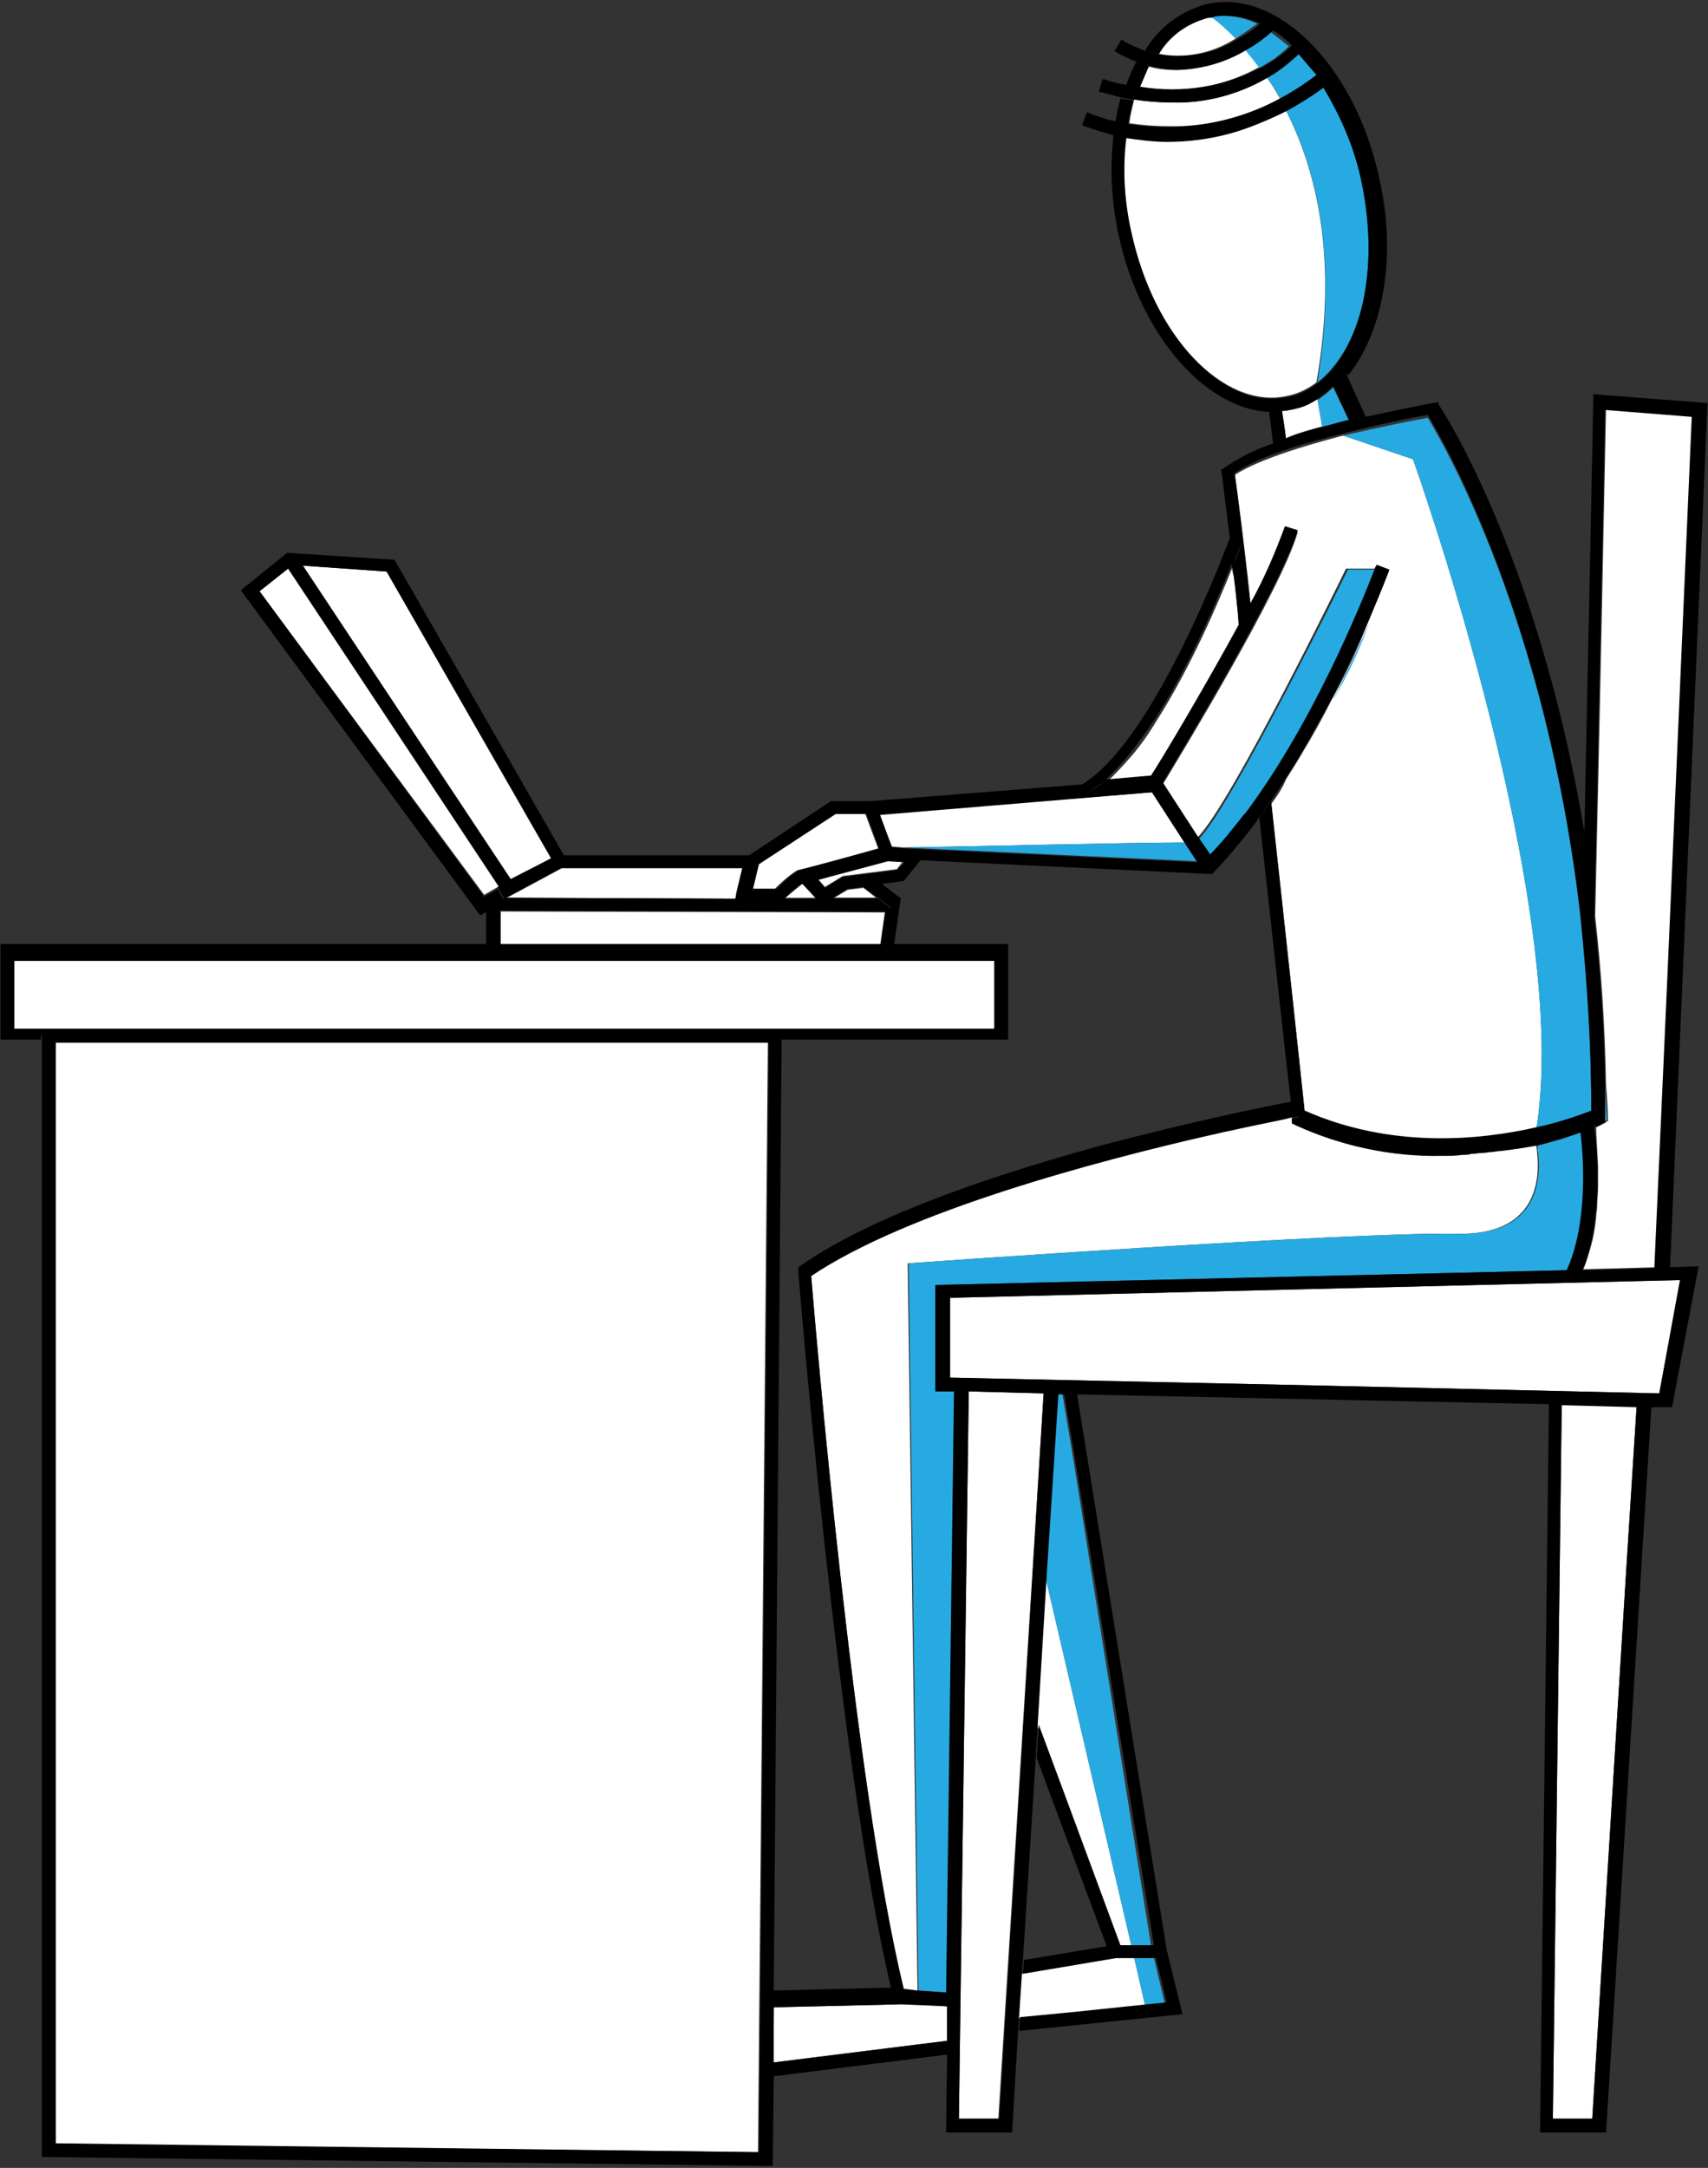 <?xml version="1.0" encoding="UTF-8" standalone="no"?>
<!-- Generator: Adobe Illustrator 27.8.1, SVG Export Plug-In . SVG Version: 6.00 Build 0)  -->

<svg
   version="1.1"
   id="Layer_1"
   x="0px"
   y="0px"
   viewBox="0 0 173.4 220"
   xml:space="preserve"
   sodipodi:docname="Register.svg"
   width="173.4"
   height="220"
   inkscape:version="1.1.2 (0a00cf5339, 2022-02-04)"
   xmlns:inkscape="http://www.inkscape.org/namespaces/inkscape"
   xmlns:sodipodi="http://sodipodi.sourceforge.net/DTD/sodipodi-0.dtd"
   xmlns="http://www.w3.org/2000/svg"
   xmlns:svg="http://www.w3.org/2000/svg"><rect x="0" y="0" width="173.4" height="220" fill="#333333" stroke="none"/><defs
   id="defs1515" /><sodipodi:namedview
   id="namedview1513"
   pagecolor="#ffffff"
   bordercolor="#666666"
   borderopacity="1.0"
   inkscape:pageshadow="2"
   inkscape:pageopacity="0.0"
   inkscape:pagecheckerboard="0"
   showgrid="false"
   inkscape:zoom="1.742"
   inkscape:cx="250"
   inkscape:cy="66.590126"
   inkscape:window-width="1916"
   inkscape:window-height="1029"
   inkscape:window-x="1920"
   inkscape:window-y="49"
   inkscape:window-maximized="1"
   inkscape:current-layer="Layer_1" />
<style
   type="text/css"
   id="style1296">
	.st0{fill:none;}
	.st1{fill:#FFFFFF;}
	.st2{fill:#27AAE1;}
</style>
<g
   id="g1510"
   transform="translate(-163.35,-139.998)">
	<polygon
   class="st0"
   points="276.5,338.7 276.5,338.5 "
   id="polygon1298" />
	<path
   class="st0"
   d="m 291.6,141.8 c 0.1,0 0.1,0 0,0 0.1,0 0.1,0 0,0 z"
   id="path1300" />
	<polygon
   class="st0"
   points="251.2,222.6 251.7,222.6 251.7,222.3 251.7,222.6 251.2,222.6 "
   id="polygon1302" />
	<path
   class="st0"
   d="m 299.7,184.2 v 0 c 3.9,-1 7.4,-1.6 8.6,-1.9 0,0 0,0 0,0 -1.2,0.3 -4.7,0.9 -8.6,1.9 -4.2,1.1 -8.7,2.5 -11,4 0.2,1.4 0.8,6.6 1.6,13.2 -0.4,0.7 -0.8,1.4 -1.2,2.2 -3.6,6.6 -7.9,13.8 -8.9,15.3 l -4.6,0.4 c 0.7,-0.6 1.4,-1.4 2.1,-2.2 -0.7,0.8 -1.4,1.6 -2.1,2.2 -0.6,0.6 -1.3,1.1 -2.1,1.5 l -0.7,-1.2 c 0,0 0,0 0,0 l 0.7,1.2 c 0.7,-0.4 1.4,-0.9 2.1,-1.5 l 4.6,-0.4 c 0.9,-1.5 5.3,-8.8 8.9,-15.3 0.4,-0.7 0.8,-1.5 1.2,-2.2 0,0 0,0 0,0 -0.7,-6.6 -1.4,-11.8 -1.6,-13.2 2.3,-1.5 6.9,-2.9 11,-4 z"
   id="path1304" />
	<polygon
   class="st0"
   points="291.9,141.6 292.3,142.2 "
   id="polygon1306" />
	<path
   class="st0"
   d="m 290.7,221.7 c 7,-9.9 11.8,-22.1 12.4,-23.9 v 0 c -0.7,1.8 -5.4,14 -12.4,23.9 z"
   id="path1308" />
	<path
   class="st0"
   d="m 285.1,225.1 -3.5,-5.4 c 1.7,-2.8 12,-19.9 13.7,-25.6 l -1.3,-0.4 c 0,0 0,0 0,0 l 1.3,0.4 c -1.6,5.7 -11.9,22.8 -13.7,25.6 l -0.2,-0.4 -0.5,0.4 0.5,-0.4 0.2,0.4 3.5,5.4 0.9,1.3 z"
   id="path1310" />
	<path
   class="st0"
   d="m 302.4,203.2 c 1.3,-3.1 2.1,-5.1 2.1,-5.2 v 0 c 0,0.1 -0.8,2.1 -2.1,5.2 -0.8,1.8 -1.8,4 -3,6.4 1.2,-2.4 2.2,-4.6 3,-6.4 -1,2.7 -2.3,5.3 -3.7,7.9 0,0 0,0 0,0 -0.9,1.8 -1.9,3.6 -3,5.4 1,-1.8 2,-3.6 3,-5.4 1.4,-2.6 2.7,-5.2 3.7,-7.9 z"
   id="path1312" />
	<path
   class="st0"
   d="m 252.8,236.1 h 12.9 v 9.7 h -23 l -0.8,96.5 h -0.7 v 0 h 0.7 l 11.9,-0.3 h 0.9 v 0 h -0.9 c -5.4,-22.3 -9.4,-72.2 -9.4,-72.7 v -0.4 l 0.3,-0.2 c 6,-4.2 16.3,-8.3 30.6,-12.2 9.1,-2.5 17,-4 19.1,-4.4 0,0 0,0 0,0 -0.4,-4.1 -1.8,-16.2 -3.2,-28.8 0.4,-0.6 0.8,-1.1 1.2,-1.7 0,0 0,0 0,0 -0.4,0.6 -0.8,1.1 -1.2,1.7 -1.4,1.9 -2.9,3.7 -4.5,5.4 l -0.2,0.2 -29.6,-1.4 0.2,-0.3 v 0 l -0.2,0.3 -1.7,2.1 -2.2,0.3 1.8,1.4 -0.8,1.1 -1.4,-1.1 -1.5,-1.1 -0.3,-0.3 v 0 l 0.3,0.3 v 0 l 1.5,1.1 h -4.5 v 0 h 4.5 l 1.4,1.1 0.8,-1.1 h 0.2 l -0.7,4.9 -1.5,-0.1 0.5,-3.5 -39.1,-0.1 v 0 l 39.1,0.1 z"
   id="path1314" />
	<polygon
   class="st0"
   points="219.3,227.1 215.2,229.3 194.1,197.4 194.1,197.4 215.2,229.3 215.2,229.3 219.3,227.1 219.9,226.8 219.3,227.1 "
   id="polygon1316" />
	<path
   class="st0"
   d="m 294.3,181.6 c 0.3,-0.1 0.6,-0.2 0.9,-0.2 -0.3,0 -0.6,0.1 -0.9,0.2 z"
   id="path1318" />
	<polygon
   class="st0"
   points="241.2,350.8 241.1,350.2 "
   id="polygon1320" />
	<path
   class="st0"
   d="m 297.5,183.4 c 0,0 0.1,0 0.1,0 l -0.5,-2.9 c 0.6,-0.4 1.1,-0.8 1.6,-1.3 v 0 0 c -0.5,0.5 -1,0.9 -1.6,1.3 l 0.5,2.9 c 0,0 -0.1,0 -0.1,0 z"
   id="path1322" />
	<path
   class="st0"
   d="m 293.9,184.5 c 0,0 0,0 0,0 0.1,0 0.2,-0.1 0.3,-0.1 -0.1,0 -0.2,0 -0.3,0.1 z"
   id="path1324" />
	<polygon
   class="st0"
   points="252.7,222.6 280.3,220.4 "
   id="polygon1326" />
	<polygon
   class="st0"
   points="239.8,230.2 240.3,227.8 248.1,222.6 240.3,227.8 239.8,230.2 "
   id="polygon1328" />
	<path
   class="st0"
   d="m 255.2,227.4 -0.7,0.9 -5.5,0.7 -1.8,1.1 -0.7,-0.8 c 1.8,-0.5 4.9,-1.3 7.1,-1.9 v 0 h 0.1 v 0 h -0.1 c -2.2,0.6 -5.3,1.4 -7.1,1.9 l -0.7,-0.8 -1,0.9 v 0 l 1,-0.9 0.7,0.8 0.7,0.8 1.8,-1.1 5.5,-0.7 z"
   id="path1330" />
	<polygon
   class="st0"
   points="284.9,227.4 285.7,228.5 286.8,227.8 286.8,227.8 285.7,228.5 284.9,227.4 255.1,226 253.9,225.9 255.1,226 "
   id="polygon1332" />
	<path
   class="st0"
   d="m 283.6,225.5 c -0.1,0 -0.3,0 -0.4,0 0.2,0 0.3,0 0.4,0 z"
   id="path1334" />
	<path
   class="st0"
   d="m 288.5,197.4 c 0.5,-1.4 0.9,-2.2 0.9,-2.4 v 0 c 0,0.2 -0.4,1.1 -0.9,2.4 z"
   id="path1336" />
	<path
   class="st0"
   d="m 286.2,141.6 c 0,0 0,0 0,0 -0.1,0 -0.3,0 -0.4,0.1 -0.3,0.1 -0.5,0.1 -0.8,0.2 0.3,-0.1 0.5,-0.2 0.8,-0.2 0.1,0 0.3,0 0.4,-0.1 z"
   id="path1338" />
	<path
   class="st0"
   d="m 294.8,143.9 v 0 c -0.2,0.2 -0.4,0.4 -0.6,0.6 0,0 0,0 0,0 0.2,-0.1 0.4,-0.4 0.6,-0.6 z"
   id="path1340" />
	<path
   class="st0"
   d="m 289.7,145 c 0,0 0,0 0,0 0.5,0.6 1,1.2 1.5,1.9 0,0 0,0 0,0 0.6,-0.3 1.1,-0.7 1.6,-1 -0.5,0.4 -1,0.7 -1.6,1 -0.5,-0.8 -1,-1.4 -1.5,-1.9 z"
   id="path1342" />
	<path
   class="st0"
   d="m 292.2,143.2 v 0 c 0.1,-0.1 0.1,-0.1 0,0 0.3,-0.2 0.4,-0.3 0.5,-0.4 v 0 c -0.1,0 -0.3,0.2 -0.5,0.4 v 0 c -0.8,0.6 -1.6,1.2 -2.5,1.8 0,0 0,0 0,0 0.9,-0.6 1.7,-1.2 2.5,-1.8 z"
   id="path1344" />
	<path
   class="st0"
   d="m 291,142.4 c -1.1,-0.5 -2.3,-0.8 -3.5,-0.8 1.1,0 2.4,0.2 3.5,0.8 z"
   id="path1346" />
	<polygon
   class="st0"
   points="280.5,338.7 280.4,338.2 281.4,338 280.4,338.2 280.5,338.7 280.5,338.7 281.6,343.3 279.6,343.5 281.6,343.3 "
   id="polygon1348" />
	<polygon
   class="st0"
   points="271.2,281.4 272.4,288.6 271.2,281.4 271.1,280.9 271.2,281.4 "
   id="polygon1350" />
	<polygon
   class="st0"
   points="271.5,322.8 276.9,337.4 "
   id="polygon1352" />
	<path
   class="st0"
   d="m 289.7,223 c 0,0 0,0 0,0 0,0 0,0 0,0 z"
   id="path1354" />
	<polygon
   class="st0"
   points="246.3,231.2 243.1,231.2 "
   id="polygon1356" />
	<polygon
   class="st0"
   points="323.8,233.2 325.2,233.2 "
   id="polygon1358" />
	<path
   class="st0"
   d="m 288.6,198.8 c 0.2,1.5 0.4,3.1 0.5,4.9 -0.1,-1.7 -0.3,-3.4 -0.5,-4.9 z"
   id="path1360" />
	<path
   class="st0"
   d="m 298.1,148.5 v 0 c 0,0 -0.1,0.1 -0.3,0.3 0,0 0,0 0,0 0.2,-0.2 0.3,-0.3 0.3,-0.3 z"
   id="path1362" />
	<path
   class="st0"
   d="m 319.7,251.4 c -0.1,1.1 -0.2,2.3 -0.4,3.3 v 0 c -5.7,1.3 -14.7,2.2 -23.5,-1.7 0,0 0,0 0,0 8.8,3.9 17.8,3 23.5,1.7 0,0 0,0 0,0 v 0 c 0.2,-1.1 0.3,-2.2 0.4,-3.3 z"
   id="path1364" />
	<polygon
   class="st0"
   points="214,229.9 213.9,230 214,229.9 214.2,229.8 214,229.9 "
   id="polygon1366" />
	<polygon
   class="st0"
   points="238.3,230.6 238.8,228.1 "
   id="polygon1368" />
	<polygon
   class="st0"
   points="212.5,230.8 189.7,200 189.7,200 212.5,230.8 213.9,230 214.5,231.2 215.1,230.9 215.2,230.9 214.5,231.2 213.9,230 "
   id="polygon1370" />
	<path
   class="st0"
   d="m 293.9,151.2 c -0.9,0.5 -1.9,0.9 -2.9,1.3 1.1,-0.3 2,-0.8 2.9,-1.3 0,0 0,0 0,0 z"
   id="path1372" />
	<rect
   x="326.3"
   y="253.8"
   class="st0"
   width="0.2"
   height="0"
   id="rect1374" />
	<path
   class="st0"
   d="m 326.3,250.2 c 0,0 0,0 0,0 -0.1,-6.1 -0.5,-11.8 -1.1,-17.1 0,0 0,0 0,0 0.6,5.3 1,11 1.1,17.1 0,1.1 0,2.2 0,3.3 v 0 0 c 0,-1.1 0,-2.2 0,-3.3 z"
   id="path1376" />
	<polygon
   class="st0"
   points="241.9,343.7 254.7,343.4 254.7,343.3 254.7,343.4 "
   id="polygon1378" />
	<path
   class="st0"
   d="m 325.5,262.4 c 0.1,-0.7 0.1,-1.4 0.1,-2.1 0,0.7 -0.1,1.4 -0.1,2.1 z"
   id="path1380" />
	<polygon
   class="st0"
   points="241.8,349.3 241,349.4 241.8,349.3 "
   id="polygon1382" />
	<path
   class="st0"
   d="m 325.6,258.4 c 0,0.6 0,1.2 0,1.9 0,-0.6 0,-1.3 0,-1.9 z"
   id="path1384" />
	<polygon
   class="st0"
   points="335.1,182.2 332.6,239.6 335.1,182.2 326.3,181.5 "
   id="polygon1386" />
	<polygon
   class="st0"
   points="240.4,358.4 241.3,245.8 241.3,245.1 241.3,245.8 240.3,358.4 "
   id="polygon1388" />
	<path
   class="st0"
   d="m 311.8,257.1 c 0.3,0 0.6,0 0.9,-0.1 -0.3,0.1 -0.6,0.1 -0.9,0.1 z"
   id="path1390" />
	<path
   class="st0"
   d="m 294.6,253.9 v 0 -0.4 -0.1 c 0.4,-0.1 0.7,-0.1 0.7,-0.1 L 295,252 v 0 l 0.2,1.4 -0.7,0.1 v 0.1 z"
   id="path1392" />
	<path
   class="st0"
   d="m 288.1,254.8 c 3.1,-0.7 5.4,-1.1 6.5,-1.4 -1.2,0.3 -3.5,0.7 -6.5,1.4 z"
   id="path1394" />
	<path
   class="st0"
   d="m 325.2,253.8 c 0,0.1 0,0.3 0.1,0.6 0,0 0,0 0,0 -0.1,-0.4 -0.1,-0.6 -0.1,-0.6 l -0.7,0.1 z"
   id="path1396" />
	<path
   class="st0"
   d="m 321.4,255.6 c 0.1,0 0.3,-0.1 0.4,-0.1 -0.1,0 -0.3,0.1 -0.4,0.1 z"
   id="path1398" />
	<path
   class="st0"
   d="m 316.5,256.6 c 0.3,0 0.5,-0.1 0.8,-0.1 -0.2,0.1 -0.5,0.1 -0.8,0.1 z"
   id="path1400" />
	<path
   class="st0"
   d="m 286.2,255.2 c 0.6,-0.1 1.2,-0.3 1.8,-0.4 -0.6,0.1 -1.2,0.3 -1.8,0.4 z"
   id="path1402" />
	<polygon
   class="st0"
   points="322.5,268.8 258.5,270.3 "
   id="polygon1404" />
	<polygon
   class="st0"
   points="329.5,282.7 328.4,300.1 "
   id="polygon1406" />
	<path
   class="st0"
   d="m 319.5,257 c 0,-0.3 -0.1,-0.6 -0.1,-0.9 0.1,0 0.1,0 0.2,-0.1 -0.1,0 -0.3,0.1 -0.4,0.1 0.1,0 0.2,0 0.2,0 0,0.2 0,0.5 0.1,0.9 z"
   id="path1408" />
	<polygon
   class="st0"
   points="260.3,280.8 260.3,280.8 261.7,280.8 261.7,281.2 260.7,355 264.7,355 264.7,355 260.7,355 261.7,281.2 261.7,280.8 "
   id="polygon1410" />
	<rect
   x="264.3"
   y="237.5"
   class="st0"
   width="0"
   height="6.9"
   id="rect1412" />
	<polygon
   class="st0"
   points="320.5,281.8 321.9,281.8 321.9,282.5 321,355 325,355 325,355 321,355 321.9,282.5 321.9,281.8 320.5,281.8 "
   id="polygon1414" />
	<path
   class="st0"
   d="m 314,257 c 0.3,0 0.6,-0.1 1,-0.1 -0.4,0 -0.7,0 -1,0.1 z"
   id="path1416" />
	<path
   class="st0"
   d="m 323.5,269.9 v 0 c 0.2,-0.4 0.3,-0.7 0.5,-1.1 v 0 c -0.1,0.4 -0.3,0.7 -0.5,1.1 z"
   id="path1418" />
	<polygon
   class="st0"
   points="259.5,342.2 256.5,342 255.5,268.3 256.5,342 259.5,342.2 "
   id="polygon1420" />
	<path
   class="st0"
   d="m 324.7,266.7 c 0.3,-1.1 0.5,-2.2 0.6,-3.2 -0.1,1 -0.3,2.1 -0.6,3.2 z"
   id="path1422" />
	<polygon
   class="st0"
   points="334,269.9 331.8,281.4 297.1,280.6 331.8,281.4 334,269.9 "
   id="polygon1424" />
	<path
   class="st1"
   d="m 293.9,151.2 c -0.9,0.5 -1.9,0.9 -2.9,1.3 -2.9,1.1 -6,1.7 -9.2,1.8 -1.4,0 -2.8,-0.1 -4.2,-0.4 -0.3,3.2 -0.1,6.4 0.5,9.5 2.3,10.6 9.4,18.1 15.8,16.8 1.1,-0.2 2.2,-0.7 3.1,-1.4 0,0 0,0 0,0 0,0 0,0 0,0 2.2,-12.6 0,-21.5 -3.1,-27.6 z"
   id="path1426" />
	<polygon
   class="st1"
   points="169,245.8 169,357.6 240.3,358.4 241.3,245.8 "
   id="polygon1428" />
	<path
   class="st1"
   d="m 292.4,221.6 c 1.6,14.5 3.2,28.8 3.4,31.4 8.8,3.9 17.8,3 23.5,1.7 v 0 c 0.2,-1.1 0.3,-2.2 0.4,-3.3 1.9,-23.4 -12.9,-64.8 -12.9,-64.8 l -7.1,-2.4 c 0,0 0,0 0,0 v 0 c -4.2,1.1 -8.7,2.5 -11,4 0.2,1.4 0.8,6.6 1.6,13.2 1.4,-2.5 2.6,-5.1 3.5,-7.8 v 0 c 0,0 0,0 0,0 l 1.3,0.4 c -1.6,5.7 -12,22.8 -13.7,25.6 l 3.5,5.4 c 3.4,-3.3 15.1,-27.3 15.1,-27.3 h 2.9 c 0,0 0,0 0,0 v 0 c 0,0 0,0 0,0 0.1,-0.1 0.1,-0.2 0.1,-0.2 l 1.3,0.5 c 0,0 0,0 0,0 v 0 c 0,0.1 -0.8,2.1 -2.1,5.2 -1,2.7 -2.3,5.4 -3.7,7.9 -0.9,1.8 -1.9,3.6 -3,5.4 -0.5,0.9 -1.1,1.8 -1.6,2.6 -0.3,0.8 -0.9,1.7 -1.5,2.5 v 0 c 0,0 0,0 0,0 0,0 0,0 0,0 z"
   id="path1430" />
	<path
   class="st1"
   d="m 256.5,342 -1,-73.8 v 0 0 c 0,0 44.9,-3.2 55.7,-3 8.2,0.2 8.5,-5.5 8.2,-8.2 0,-0.3 -0.1,-0.6 -0.1,-0.9 -0.1,0 -0.2,0 -0.2,0 -0.6,0.1 -1.2,0.2 -1.8,0.3 -0.3,0 -0.5,0.1 -0.8,0.1 -0.5,0.1 -1.1,0.2 -1.6,0.2 -0.3,0 -0.6,0.1 -1,0.1 -0.4,0 -0.8,0.1 -1.2,0.1 -0.3,0 -0.6,0 -0.9,0.1 -0.7,0 -1.4,0.1 -2.1,0.1 -5.1,0 -10.1,-1 -14.8,-3.1 l -0.4,-0.2 v 0 0 -0.4 -0.1 c -1.1,0.2 -3.4,0.7 -6.5,1.4 0,0 0,0 0,0 -0.6,0.1 -1.2,0.3 -1.8,0.4 -11.4,2.6 -30.7,7.7 -40.5,14.3 0.4,4.8 4.3,51.4 9.4,72.4 z"
   id="path1432" />
	<path
   class="st1"
   d="m 293.3,150 c -0.4,-0.7 -0.8,-1.4 -1.3,-2.1 -3,1.7 -6.3,2.6 -9.7,2.5 -1.3,0 -2.6,-0.1 -3.8,-0.3 -0.2,0.8 -0.4,1.6 -0.5,2.4 1.3,0.2 2.6,0.3 4,0.3 3.8,0.1 7.8,-0.9 11.3,-2.8 z"
   id="path1434" />
	<polygon
   class="st1"
   points="214.2,236.1 252.8,236.1 253.3,232.6 214.2,232.5 214.2,236.1 "
   id="polygon1436" />
	<polygon
   class="st1"
   points="261.7,281.2 261.7,281.2 261.7,281.2 260.7,355 264.7,355 269.3,281.4 "
   id="polygon1438" />
	<path
   class="st1"
   d="m 253.9,225.9 1.2,0.1 v 0 0 c 6.4,-0.1 23.2,-0.5 28.1,-0.5 0.2,0 0.3,0 0.4,0 v 0 l -3.3,-5.1 -27.7,2.2 z"
   id="path1440" />
	<polygon
   class="st1"
   points="259.5,347.1 259.5,343.6 259.5,343.6 254.7,343.3 254.7,343.3 254.7,343.4 241.9,343.7 241.8,349.3 "
   id="polygon1442" />
	<path
   class="st1"
   d="m 297.5,183.4 c 0,0 0.1,0 0.1,0 l -0.5,-2.9 c 0,0 0,0 0,0 -0.6,0.4 -1.2,0.7 -1.9,0.9 -0.3,0.1 -0.6,0.2 -0.9,0.2 -0.3,0.1 -0.5,0.1 -0.8,0.1 0.1,0.6 0.2,1.7 0.4,2.8 0.1,0 0.2,-0.1 0.3,-0.1 1.1,-0.4 2.2,-0.7 3.3,-1 z"
   id="path1444" />
	<path
   class="st1"
   d="m 288.8,143.9 v 0 c -0.8,-0.8 -1.6,-1.6 -2.5,-2.3 -0.1,0 -0.3,0 -0.4,0.1 -0.3,0.1 -0.5,0.1 -0.8,0.2 -1.8,0.6 -3.4,1.9 -4.4,3.5 0,0 0,0 0,0 0,0 0,0 0,0 2.7,0.6 5.6,0.1 8.1,-1.5 z"
   id="path1446" />
	<path
   class="st1"
   d="m 291.2,146.8 c -0.5,-0.7 -1,-1.3 -1.5,-1.9 0,0 0,0 0,0 v 0 c 0,0 0,0 0,0 -2.1,1.4 -4.5,2.1 -7,2.2 -1,0 -2,-0.1 -2.9,-0.4 -0.4,0.7 -0.7,1.4 -0.9,2.1 0,0 0,0 0,0 4.2,0.8 8.5,0.1 12.3,-2 z"
   id="path1448" />
	<path
   class="st1"
   d="m 325.6,258.4 c 0,0.6 0,1.2 0,1.9 0,0.7 -0.1,1.4 -0.1,2.1 0,0.4 -0.1,0.7 -0.1,1.1 -0.1,1.1 -0.3,2.2 -0.6,3.2 -0.2,0.7 -0.4,1.4 -0.7,2.1 v 0 c 0,0 0,0 0,0 l 7.3,-0.2 1.3,-29 2.5,-57.4 -8.8,-0.7 c -0.1,5 -0.7,34.8 -1.1,51.5 0,0 0,0 0,0 0.6,5.3 1,11 1.1,17.1 0,0 0,0 0,0 0,0 0,0 0,0 v 0 c 0.2,2.3 0.2,3.7 0.2,3.7 v 0 0 h -0.2 v 0.1 l -0.4,0.2 c 0,0 -0.2,0.1 -0.6,0.3 0,0 0,0 0,0 0,0 0,0 0,0 0,0.7 0.1,2.2 0.2,4 z"
   id="path1450" />
	<path
   class="st1"
   d="m 246.4,229.2 0.7,0.8 1.8,-1.1 5.5,-0.7 0.7,-0.9 -1.7,-0.1 v 0 0 c -2.1,0.7 -5.2,1.5 -7,2 z"
   id="path1452" />
	<path
   class="st1"
   d="m 275.7,219.4 4.6,-0.4 c 0.9,-1.5 5.3,-8.8 8.9,-15.3 -0.2,-1.7 -0.4,-3.3 -0.5,-4.9 -0.1,-0.4 -0.1,-0.9 -0.2,-1.3 -1.4,3.5 -4.2,10.1 -7.7,15.6 -0.9,1.5 -1.9,2.9 -3,4.1 -0.7,0.8 -1.4,1.5 -2.1,2.2 z"
   id="path1454" />
	<path
   class="st1"
   d="m 252.5,226.1 -1.3,-3.5 v 0 0 h -3.1 l -7.8,5.1 -0.6,2.5 h 2.3 c 0.7,-0.7 1.5,-1.4 2.3,-1.9 0.6,-0.1 6.1,-1.6 8.2,-2.2 z"
   id="path1456" />
	<polygon
   class="st1"
   points="247.9,231.2 252.4,231.2 251,230.1 249.4,230.3 "
   id="polygon1458" />
	<polygon
   class="st1"
   points="194.1,197.4 215.2,229.3 219.3,227.1 202.6,198 "
   id="polygon1460" />
	<polygon
   class="st1"
   points="271.5,322.8 276.9,337.4 278.2,337.4 269.5,300.1 268.6,315 "
   id="polygon1462" />
	<polygon
   class="st1"
   points="164.8,244.4 264.3,244.4 264.3,237.5 254,237.5 164.8,237.5 "
   id="polygon1464" />
	<polygon
   class="st1"
   points="213.9,230 214,229.9 192.6,197.7 189.7,200 212.5,230.8 213.9,230 "
   id="polygon1466" />
	<path
   class="st1"
   d="m 245.1,229.8 -0.2,-0.2 v 0 c -0.6,0.5 -1.2,1 -1.8,1.5 h 3.2 z"
   id="path1468" />
	<polygon
   class="st1"
   points="215.1,230.9 215.2,230.9 214.8,231.1 238.1,231.2 238.1,231.1 238.1,231.1 238.3,230.6 238.8,228.1 220.4,228.1 215.2,230.9 "
   id="polygon1470" />
	<polygon
   class="st1"
   points="276.5,338.7 267,340.3 267,340.3 267,340.3 266.7,344.8 271.9,344.3 279.6,343.5 278.5,338.7 "
   id="polygon1472" />
	<polygon
   class="st1"
   points="325,355 328.4,300.1 329.5,282.7 321.9,282.5 321,355 "
   id="polygon1474" />
	<polygon
   class="st1"
   points="331.8,281.4 334,269.9 259.8,271.7 259.8,279.8 297.1,280.6 "
   id="polygon1476" />
	<path
   class="st2"
   d="m 289.7,145 c 0.5,0.6 1,1.2 1.5,1.9 0.5,-0.3 1.1,-0.7 1.6,-1 0.5,-0.4 1,-0.8 1.4,-1.2 0,0 0,0 0,0 0,0 0,0 0,0 0,0 0,0 0,0 -0.6,-0.5 -1.3,-1 -1.9,-1.5 l -0.1,0.1 c -0.8,0.5 -1.6,1.1 -2.5,1.7 z"
   id="path1478" />
	<polygon
   class="st2"
   points=""
   id="polygon1480" />
	<path
   class="st2"
   d="m 295.2,145.5 c -1,0.9 -2,1.8 -3.2,2.4 0,0 0,0 0,0 v 0 c 0.4,0.6 0.9,1.3 1.3,2.1 1.3,-0.7 2.5,-1.5 3.7,-2.4 -0.6,-0.7 -1.2,-1.4 -1.8,-2.1 z"
   id="path1482" />
	<path
   class="st2"
   d="m 301.6,158.5 c -0.7,-3.4 -2,-6.7 -3.9,-9.7 0,0 0,0 0,0 0,0 0,0 0,0 -1.2,0.9 -2.5,1.7 -3.8,2.4 0,0 0,0 0,0 0,0 0,0 0,0 3.1,6 5.3,14.9 3.2,27.6 0,0 0,0 0,0 2.2,-1.7 3.8,-4.6 4.6,-8.1 0.8,-3.6 0.8,-7.8 -0.1,-12.2 z"
   id="path1484" />
	<path
   class="st2"
   d="m 288.8,143.9 c 0.8,-0.5 1.5,-1 2.2,-1.5 -1.1,-0.5 -2.3,-0.8 -3.5,-0.8 -0.4,0 -0.8,0 -1.2,0.1 0,0 0,0 0,0 0,0 0,0 0,0 0.8,0.6 1.7,1.4 2.5,2.2 z"
   id="path1486" />
	<path
   class="st2"
   d="m 326.5,253.8 c 0,0 -0.1,-1.3 -0.2,-3.7 v 0 c 0,0 0,0 0,0 0,1.1 0,2.2 0,3.3 v 0 0 0.3 h 0.2 z"
   id="path1488" />
	<path
   class="st2"
   d="m 299.7,184.2 7.1,2.4 c 0,0 14.8,41.4 12.9,64.8 -0.1,1.2 -0.2,2.3 -0.4,3.3 v 0 c 1.9,-0.4 3.8,-1 5.6,-1.7 0,-6.6 -0.4,-13.2 -1.1,-19.8 v 0 c 0,0 0,0 0,0 v 0 c 0,0 0,0 0,0 v 0 c 0,0 0,0 0,-0.1 0,0 0,0 0,0 -3.4,-29.9 -13.8,-47.9 -15.5,-50.7 -1.2,0.2 -4.7,0.9 -8.6,1.8 0,0 0,0 0,0 z"
   id="path1490" />
	<path
   class="st2"
   d="m 319.5,257 c 0.3,2.8 0,8.4 -8.2,8.2 -10.8,-0.2 -55.7,3 -55.7,3 v 0 l 1,73.8 3,0.2 0.8,-61 v 0 h -1.9 v -10.8 0 0 l 64.1,-1.5 c 2.2,-4.8 1.7,-11.6 1.4,-14 -0.7,0.2 -1.4,0.4 -2.1,0.7 -0.1,0 -0.3,0.1 -0.4,0.1 -0.6,0.2 -1.2,0.3 -1.8,0.5 -0.1,0 -0.1,0 -0.2,0.1 -0.1,0 -0.1,0.3 0,0.7 z"
   id="path1492" />
	<path
   class="st2"
   d="m 297.6,183.4 c 0,0 0,0 0,0 0.9,-0.2 1.8,-0.5 2.7,-0.7 l -1.6,-3.4 c -0.5,0.5 -1,0.9 -1.6,1.3 z"
   id="path1494" />
	<path
   class="st2"
   d="m 303.1,197.8 h -2.9 c 0,0 -11.8,24 -15.1,27.3 v 0 l 0.9,1.3 0.4,0.6 v 0 c 1.2,-1.3 2.3,-2.6 3.4,-4 0,0 0,0 0,0 0.3,-0.4 0.6,-0.9 1,-1.3 6.9,-9.9 11.6,-22.1 12.3,-23.9 0,0 0,0 0,0 z"
   id="path1496" />
	<path
   class="st2"
   d="m 283.6,225.5 c -0.1,0 -0.3,0 -0.4,0 -4.9,0 -21.7,0.4 -28.1,0.5 v 0 l 29.8,1.4 z"
   id="path1498" />
	<path
   class="st2"
   d="m 299.4,209.6 c -0.2,0.5 -0.5,0.9 -0.7,1.4 1.5,-2.5 2.7,-5.1 3.7,-7.9 -0.8,1.9 -1.8,4.1 -3,6.5 z"
   id="path1500" />
	<polygon
   class="st2"
   points="278.5,338.7 279.6,343.5 281.6,343.3 280.5,338.7 "
   id="polygon1502" />
	<polygon
   class="st2"
   points="270.6,281.4 270.6,281.4 269.5,300.1 278.2,337.4 280.2,337.4 272.4,288.6 271.2,281.4 270.6,281.4 "
   id="polygon1504" />
	<path
   d="m 277.9,152.6 c 0.1,-0.8 0.3,-1.6 0.5,-2.4 -0.4,-0.1 -0.9,-0.1 -1.3,-0.2 -0.2,0.8 -0.4,1.6 -0.5,2.4 0.4,0 0.8,0.1 1.3,0.2 z"
   id="path1506" />
	<path
   d="m 167.6,245.1 v 0 113.8 h 0.7 l 73.5,0.9 0.1,-9.1 v 0 l 17.6,-2.2 0.7,-0.1 v 0 l -0.7,0.1 -0.1,7.9 h 6.7 l 0.6,-10.2 0.1,-1.4 0.3,-4.5 0.1,-1.4 1.3,-20.5 0.2,-3.4 0.9,-14.9 1.2,-18.6 v -0.6 l -1.4,-0.1 v 0 l 1.4,0.1 v 0.6 0 h 0.6 v 0 l -0.1,-0.6 0.1,0.6 1.2,7.2 7.9,48.7 v 0 h -2.1 -1.3 v 0 l -5.4,-14.6 -2.9,-7.8 v 0 l -0.2,3.4 7.1,19.1 0.8,-0.1 v 0 l -0.8,0.1 -8.4,1.4 -0.1,1.4 v 0 l 9.5,-1.6 h 2 2 l -0.1,-0.5 1,-0.2 -1,0.2 0.1,0.5 1.1,4.5 -2,0.2 v 0 l -7.7,0.8 -5.2,0.5 -0.1,1.4 16.6,-1.7 -1.6,-6.5 v 0 0 l -9.1,-56.4 -0.1,-0.8 v 0 l 0.1,0.8 47.9,1 v 0 l -0.9,73.9 h 6.7 l 4.6,-73.6 v -0.6 l -1.4,-0.1 v 0 l 1.4,0.1 v 0.6 h 2.1 l 2.7,-14.3 -2.9,0.1 v 0 l 3.8,-87.7 -11.6,-0.9 v 0.7 c 0,0.3 -0.5,25.2 -0.9,43.7 -1.4,-8.3 -3.4,-16.4 -6.1,-24.3 -4.2,-12.2 -8.4,-18.6 -8.6,-18.9 l -0.2,-0.4 -0.4,0.1 c -0.3,0 -3.2,0.6 -6.9,1.4 0,0 0,0 0,0 l -1.9,-4.2 -0.1,-0.3 -1.3,0.6 v 0 l 1.3,-0.6 0.2,0.3 c 3.5,-4.3 5,-11.9 3.2,-19.9 -2.4,-11.4 -10.3,-19.4 -17.5,-17.8 -2.7,0.7 -4.9,2.4 -6.3,4.7 0.4,0.2 0.9,0.3 1.4,0.4 0,0 0,0 0,0 1,-1.7 2.6,-2.9 4.4,-3.5 0.3,-0.1 0.5,-0.2 0.8,-0.2 0.1,0 0.3,0 0.4,-0.1 0,0 0,0 0,0 0.4,-0.1 0.8,-0.1 1.2,-0.1 1.2,0 2.4,0.3 3.5,0.8 v 0 c -0.7,0.6 -1.4,1.1 -2.2,1.5 v 0 c -2.4,1.6 -5.4,2.1 -8.2,1.6 0,0 0,0 0,0 -0.5,-0.1 -0.9,-0.2 -1.4,-0.4 -0.8,-0.3 -1.6,-0.6 -2.3,-1.1 l -0.7,1.2 c 0.7,0.4 1.5,0.8 2.3,1.1 0.4,0.2 0.9,0.3 1.3,0.4 0.9,0.2 1.9,0.4 2.9,0.4 2.5,-0.1 4.9,-0.8 7,-2.1 0,0 0,0 0,0 0,0 0,0 0,0 0.9,-0.5 1.7,-1.1 2.5,-1.8 l 0.1,-0.1 c 0.2,-0.1 0.3,-0.3 0.4,-0.3 v 0 c -0.1,0.1 -0.3,0.2 -0.4,0.3 0,0 0,0 0,0 0.7,0.4 1.3,0.9 1.9,1.5 0,0 0,0 0,0 0.2,-0.2 0.4,-0.4 0.6,-0.6 v 0 c -0.2,0.2 -0.4,0.4 -0.6,0.6 0,0 0,0 0,0 -0.4,0.4 -0.9,0.9 -1.4,1.2 -0.5,0.4 -1,0.7 -1.6,1 0,0 0,0 0,0 -3.8,2 -8.1,2.7 -12.4,2 0,0 0,0 0,0 0,0 0,0 0,0 0.3,-0.7 0.6,-1.4 0.9,-2.1 -0.4,-0.1 -0.9,-0.3 -1.3,-0.4 -0.4,0.7 -0.7,1.5 -1,2.3 -0.8,-0.1 -1.5,-0.3 -2.4,-0.6 l -0.4,1.3 c 0.8,0.2 1.6,0.4 2.3,0.6 0.5,0.1 0.9,0.2 1.3,0.2 1.3,0.2 2.6,0.3 3.8,0.3 3.4,0.1 6.8,-0.8 9.7,-2.5 0,0 0,0 0,0 1.2,-0.7 2.2,-1.5 3.2,-2.4 0.6,0.7 1.2,1.4 1.8,2.1 -1.1,0.9 -2.4,1.7 -3.7,2.4 0,0 0,0 0,0 v 0 0 c -3.5,1.9 -7.5,2.9 -11.4,2.9 -1.3,0 -2.7,-0.1 -4,-0.3 -0.4,-0.1 -0.9,-0.2 -1.3,-0.3 -1,-0.2 -1.9,-0.5 -2.9,-0.9 l -0.5,1.3 c 1,0.4 2.1,0.7 3.1,1 0.5,0.1 0.9,0.2 1.3,0.3 0,0 0,0 0,0 1.4,0.2 2.8,0.4 4.2,0.4 3.2,0 6.3,-0.6 9.2,-1.8 1,-0.4 1.9,-0.8 2.9,-1.3 0,0 0,0 0,0 1.3,-0.7 2.6,-1.5 3.8,-2.4 0.2,-0.2 0.3,-0.3 0.3,-0.3 v 0 c 0,0 -0.1,0.1 -0.3,0.3 0,0 0,0 0,0 1.8,3 3.2,6.2 3.9,9.7 0.9,4.4 0.9,8.6 0.1,12.2 -0.8,3.6 -2.4,6.4 -4.6,8.1 -0.9,0.7 -1.9,1.2 -3.1,1.4 -6.4,1.4 -13.5,-6.1 -15.8,-16.8 -0.7,-3.1 -0.9,-6.3 -0.5,-9.5 -0.4,-0.1 -0.9,-0.2 -1.3,-0.3 -0.4,3.4 -0.2,6.8 0.5,10.1 2.2,10.2 8.8,17.7 15.3,18 0,-0.3 -0.1,-0.5 -0.1,-0.7 v 0 c 0,0.1 0,0.4 0.1,0.7 0.1,0.9 0.3,2.3 0.4,3.2 -1.8,0.6 -3.4,1.4 -5,2.5 l -0.3,0.2 0.1,0.4 c 0,0 0.3,2.6 0.8,6.5 v 0 c -0.1,0.2 -7.5,20.5 -15,25 0,0 0,0 0,0 l -21.5,1.7 v 0 h -4 l -8.3,5.5 h 0.2 v 1.4 0 -1.4 h -19 l -17.2,-30 -10.9,-0.7 -4.7,3.8 24.3,33 0.7,-0.4 2,-1.2 v 0 l 0.3,-0.2 v 0 l -0.6,0.3 -0.6,-1.2 -1.4,0.8 -22.8,-31 v 0 l 2.9,-2.3 21.4,32.3 v 0 l 0.2,-0.1 -0.2,0.1 h -0.1 v 0 0 0 l 0.6,1.2 0.6,-0.3 5.2,-2.8 h 18.4 v 0 l -0.6,2.5 -0.1,0.6 v 0 h 5 c 0.5,-0.6 1.1,-1.1 1.8,-1.5 v 0 0 l 0.2,0.2 1.2,1.3 v 0 h -3.2 -5 l -23.3,-0.1 -2,1.2 v 3.8 h 1.4 v 0 -3.7 0 l 39.1,0.1 -0.5,3.5 h 1.4 l 0.7,-4.9 h -0.2 l -0.8,1.1 -1.4,-1.1 h -4.5 v 0 l 1.5,-0.9 1.6,-0.2 v 0 l -0.3,-0.3 v 0 l 0.3,0.3 1.5,1.1 1.4,1.1 0.8,-1.1 -1.8,-1.4 2.2,-0.3 1.7,-2.1 0.2,-0.3 v 0 l -0.2,0.3 29.6,1.4 0.2,-0.2 c 1.6,-1.7 3.1,-3.5 4.5,-5.4 0.4,-0.6 0.8,-1.1 1.2,-1.7 v 0 c 0.6,-0.8 1.1,-1.7 1.7,-2.6 0.5,-0.9 1.1,-1.7 1.6,-2.6 1,-1.8 2,-3.6 3,-5.4 0,0 0,0 0,0 0.3,-0.5 0.5,-1 0.7,-1.4 1.2,-2.4 2.2,-4.6 3,-6.4 1.3,-3.1 2.1,-5.1 2.1,-5.2 0,0 0,0 0,0 l -1.3,-0.5 c 0,0 0,0.1 -0.1,0.2 0,0 0,0 0,0 -0.7,1.8 -5.4,14.1 -12.4,23.9 -0.3,0.4 -0.6,0.9 -1,1.3 0,0 0,0 0,0 -1.1,1.4 -2.2,2.8 -3.4,4 v 0 l -0.4,-0.6 -0.9,-1.3 -3.5,-5.4 -0.2,-0.4 -0.5,0.4 0.5,-0.4 0.2,0.4 c 1.7,-2.8 12,-19.9 13.7,-25.6 l -1.3,-0.4 v 0 c -1,2.7 -2.1,5.3 -3.5,7.8 0,0 0,0 0,0 -0.4,0.7 -0.8,1.4 -1.2,2.2 -3.6,6.6 -7.9,13.8 -8.9,15.3 l -4.6,0.4 c -0.6,0.6 -1.3,1.1 -2.1,1.5 l -0.7,-1.2 c 0,0 0,0 0,0 l 0.7,1.2 c 0.7,-0.4 1.4,-0.9 2.1,-1.5 0.7,-0.6 1.4,-1.4 2.1,-2.2 1,-1.2 2,-2.6 3,-4.1 3.5,-5.4 6.3,-12.1 7.7,-15.6 0,0.4 0.1,0.9 0.2,1.3 0.2,1.5 0.4,3.2 0.5,4.9 0.4,-0.7 0.8,-1.5 1.2,-2.2 -0.7,-6.6 -1.4,-11.8 -1.6,-13.2 2.3,-1.6 6.8,-3 11,-4 3.8,-1 7.4,-1.7 8.6,-1.9 0,0 0,0 0,0 1.7,2.8 12,20.8 15.5,50.7 0,0 0,0 0,0 0,0 0,0 0,0.1 v 0 0 h 1.4 c 0,0 0,0 0,0 h -1.4 v 0 c 0.7,6.6 1.1,13.2 1.1,19.8 -1.8,0.7 -3.7,1.3 -5.6,1.7 0,0 0,0 0,0 -5.7,1.3 -14.7,2.2 -23.5,-1.7 0,0 0,0 0,0 -0.3,-2.5 -1.8,-16.9 -3.4,-31.4 0,0 0,0 0,0 -0.4,0.6 -0.8,1.1 -1.2,1.7 1.4,12.5 2.7,24.7 3.2,28.8 0,0 0,0 0,0 -2.2,0.4 -10,2 -19.1,4.4 -14.3,3.9 -24.6,8 -30.6,12.2 l -0.3,0.2 v 0.4 c 0,0.5 4.1,50.4 9.4,72.7 h 0.9 v 0 h -0.9 l -11.9,0.3 h -0.7 v 0 h 0.7 l 0.8,-96.5 h 23 v -9.7 h -12.9 -38.6 v 0 h -50.8 v 9.7 h 4.1 v -0.4 z m 108.9,93.6 v 0 -0.2 z m 15.2,-196.9 c 0,0 0,0 0,0 0,0 0,0 0,0 z m 0.2,-0.2 c 0,0 0,0 0,0 l 0.4,0.6 z m -97.8,55.8 v 0 l 8.5,0.6 16.7,29.1 v 0 l 0.6,-0.3 v 0 l -0.6,0.3 -4.1,2.1 v 0 z m 45.7,32.8 v 0 l 0.6,-2.5 7.8,-5.1 v 0 h 3.1 0.5 v -0.3 0.3 h -0.5 v 0 l 1.3,3.5 c -2.1,0.6 -7.6,2.1 -8.1,2.2 -0.9,0.5 -1.6,1.2 -2.3,1.9 z m 14.6,-1.9 -5.5,0.7 -1.8,1.1 -0.7,-0.8 -0.7,-0.8 -1,0.9 v 0 l 1,-0.9 0.7,0.8 c 1.8,-0.5 4.9,-1.3 7.1,-1.9 h 0.1 v 0 h -0.1 v 0 l 1.7,0.1 v 0 z m 25.9,-7.9 v 0 0 l 3.3,5.1 1.3,2 0.7,1.1 1.2,-0.8 v 0 l -1.2,0.8 -0.7,-1.1 -29.8,-1.4 -1.2,-0.1 v 0 l -1.2,-3.3 v 0 z m 8.2,-23 c 0.5,-1.4 0.9,-2.2 0.9,-2.4 v 0 c 0,0.2 -0.3,1.1 -0.9,2.4 z m 5.4,-12.9 c -0.1,-1.1 -0.3,-2.1 -0.4,-2.8 0.3,0 0.5,-0.1 0.8,-0.1 0.3,-0.1 0.6,-0.2 0.9,-0.2 0.7,-0.2 1.3,-0.5 1.9,-0.9 0,0 0,0 0,0 0.6,-0.4 1.1,-0.8 1.6,-1.3 v 0 0 l 1.6,3.4 c -0.9,0.2 -1.8,0.5 -2.7,0.7 0,0 0,0 0,0 0,0 -0.1,0 -0.1,0 -1.1,0.3 -2.2,0.6 -3.2,1 -0.2,0.1 -0.3,0.1 -0.4,0.2 0,0 0,0 0,0 z m -52.8,165.7 0.1,0.6 v 0 z m 19.6,4.8 1,-73.8 v -0.5 h -1.4 v 0 h 1.4 v 0.5 0 l 7.6,0.2 v 0 l -4.5,73.6 v 0 z M 328.4,300.1 325,355 v 0 h -4 l 0.9,-72.4 v -0.7 h -1.4 v 0 h 1.4 v 0.7 0 l 7.6,0.2 v 0 0 z m 3.4,-18.7 -34.7,-0.8 -37.3,-0.8 v -8.1 l 74.1,-1.8 v 0 z m -6.6,-27.6 c 0,0.1 0,0.3 0.1,0.6 0,0 0,0 0,0 0.4,-0.2 0.6,-0.2 0.6,-0.3 l 0.4,-0.2 v -0.1 0 -0.3 0 0 c 0,-1.1 0,-2.2 0,-3.3 -0.1,-6.1 -0.5,-11.8 -1.1,-17.1 0,0 0,0 0,0 0,0 0,0 0,0 0.4,-16.7 1,-46.5 1.1,-51.5 0,0 0,0 0,0 l 8.8,0.7 -2.5,57.4 -1.3,29 -7.3,0.2 c 0,0 0,0 0,0 -0.2,0.4 -0.3,0.7 -0.5,1.1 v 0 c 0.2,-0.4 0.3,-0.7 0.5,-1.1 0.3,-0.7 0.5,-1.4 0.7,-2.1 0.3,-1.1 0.5,-2.2 0.6,-3.2 0,-0.4 0.1,-0.7 0.1,-1.1 0.1,-0.7 0.1,-1.4 0.1,-2.1 0,-0.7 0,-1.3 0,-1.9 0,-1.8 -0.2,-3.3 -0.3,-4.1 0,-0.4 0,-0.6 0,-0.6 l -0.7,0.1 z m -39,1.4 c 0.6,-0.1 1.2,-0.3 1.8,-0.4 0,0 0,0 0,0 3.1,-0.7 5.4,-1.1 6.5,-1.4 l 0.7,-0.1 -0.2,-1.3 v 0 l 0.2,1.4 c 0,0 -0.3,0 -0.7,0.1 v 0.1 0.4 0 l 0.4,0.2 c 4.6,2.1 9.7,3.2 14.8,3.1 0.7,0 1.4,0 2.1,-0.1 0.3,0 0.6,0 0.9,-0.1 0.4,0 0.8,-0.1 1.2,-0.1 0.3,0 0.6,-0.1 1,-0.1 0.5,-0.1 1.1,-0.1 1.6,-0.2 0.3,0 0.5,-0.1 0.8,-0.1 0.6,-0.1 1.2,-0.2 1.8,-0.3 0.1,0 0.3,-0.1 0.4,-0.1 0.6,-0.1 1.2,-0.3 1.8,-0.5 0.1,0 0.3,-0.1 0.4,-0.1 0.7,-0.2 1.4,-0.4 2.1,-0.7 0.3,2.4 0.8,9.2 -1.4,14 0,0 0,0 0,0 l -64.1,1.5 v 0 10.8 h 1.9 v 0 l -0.8,61 v 0 l -3,-0.2 -1.3,-0.1 c -5.1,-21 -9,-67.6 -9.4,-72.4 9.8,-6.6 29.1,-11.7 40.5,-14.3 z m -31.5,88.2 v 0 0 l 4.8,0.2 v 0 3.5 l -17.6,2.2 v 0 l -0.8,0.1 v 0 l 0.8,-0.1 v 0 -5.6 0 z m -14.3,15 v 0 L 169,357.5 V 245.8 h 72.4 v 0 -0.7 0 0.7 z M 164.8,237.5 H 254 v 0 h 10.3 v 0 6.9 0 h -99.5 z"
   id="path1508" />
</g>
</svg>
